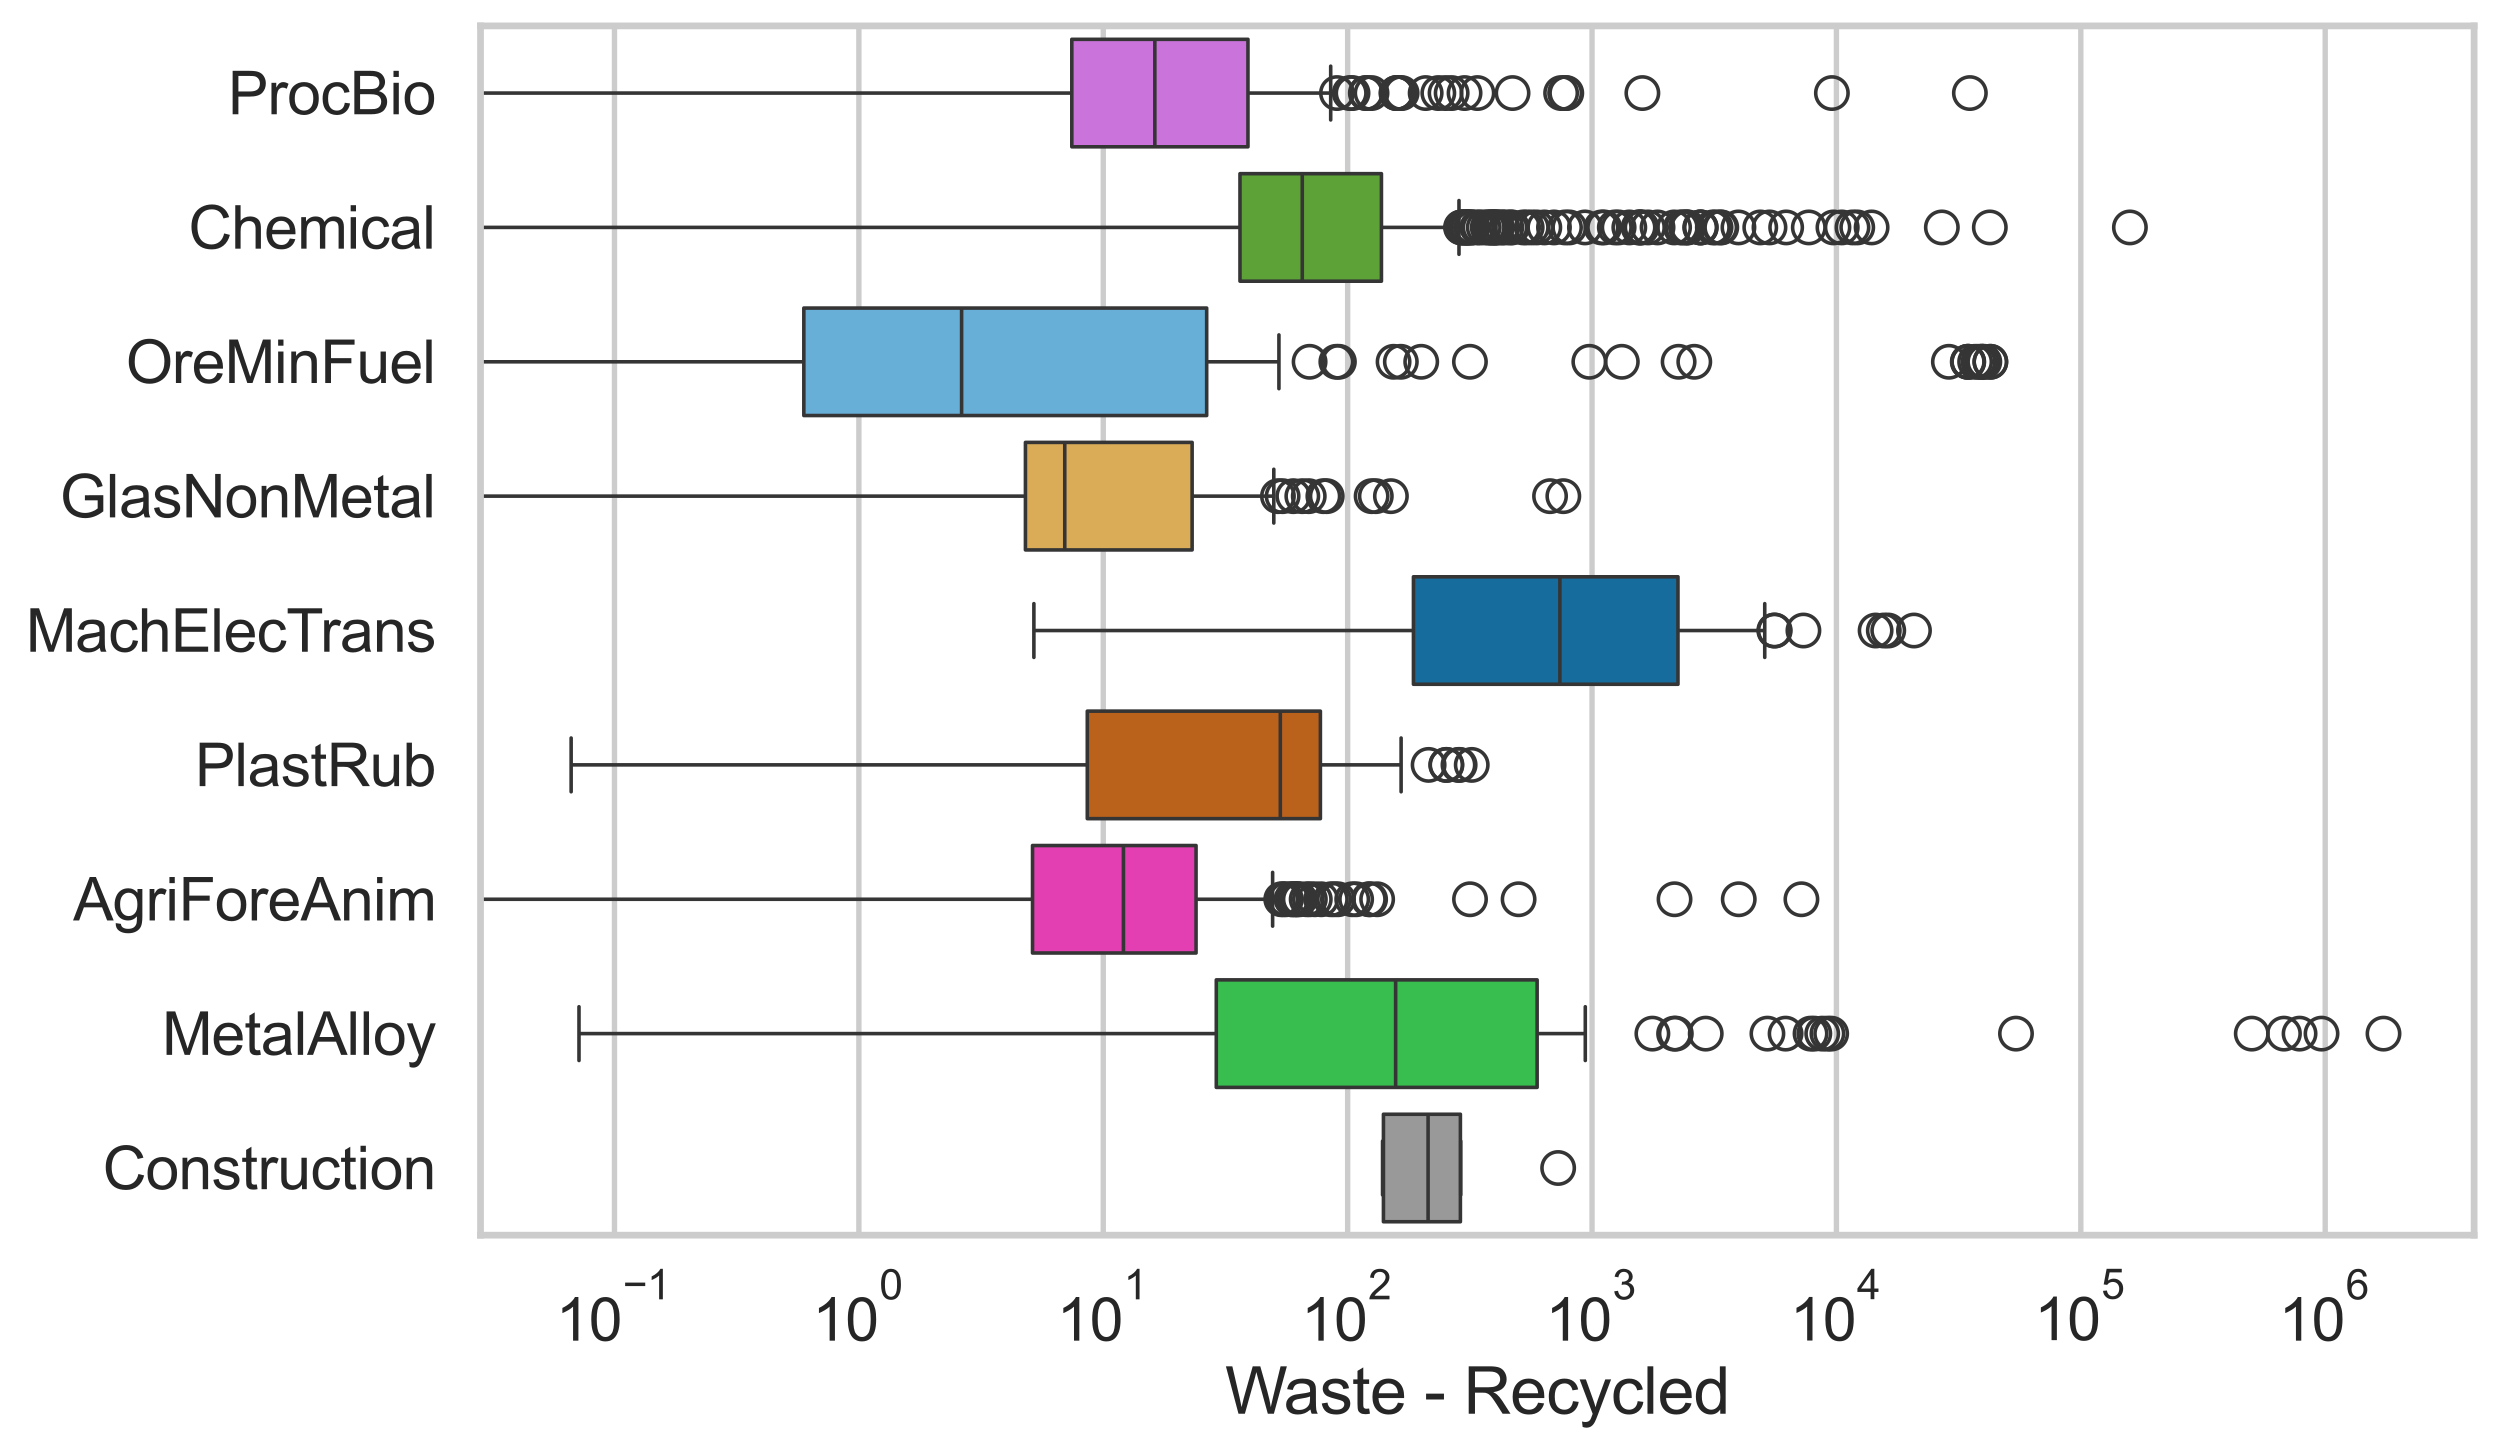 <?xml version="1.0" encoding="utf-8" standalone="no"?>
<!DOCTYPE svg PUBLIC "-//W3C//DTD SVG 1.1//EN"
  "http://www.w3.org/Graphics/SVG/1.1/DTD/svg11.dtd">
<svg xmlns:xlink="http://www.w3.org/1999/xlink" width="695.577pt" height="404.332pt" viewBox="0 0 695.577 404.332" xmlns="http://www.w3.org/2000/svg" version="1.1">
 <defs>
  <style type="text/css">*{stroke-linejoin: round; stroke-linecap: butt}</style>
 </defs>
 <g id="figure_1">
  <g id="patch_1">
   <path d="M 0 404.332 
L 695.577 404.332 
L 695.577 0 
L 0 0 
z
" style="fill: #ffffff"/>
  </g>
  <g id="axes_1">
   <g id="patch_2">
    <path d="M 133.697 343.665 
L 688.377 343.665 
L 688.377 7.2 
L 133.697 7.2 
z
" style="fill: #ffffff"/>
   </g>
   <g id="matplotlib.axis_1">
    <g id="xtick_1">
     <g id="line2d_1">
      <path d="M 170.969 343.665 
L 170.969 7.2 
" clip-path="url(#p9327c8ae31)" style="fill: none; stroke: #cccccc; stroke-width: 1.5; stroke-linecap: round"/>
     </g>
     <g id="text_1">
      <!-- $\mathdefault{10^{-1}}$ -->
      <g style="fill: #262626" transform="translate(154.634 373.18) scale(0.165 -0.165)">
       <defs>
        <path id="ArialMT-31" d="M 2384 0 
L 1822 0 
L 1822 3584 
Q 1619 3391 1289 3197 
Q 959 3003 697 2906 
L 697 3450 
Q 1169 3672 1522 3987 
Q 1875 4303 2022 4600 
L 2384 4600 
L 2384 0 
z
" transform="scale(0.016)"/>
        <path id="ArialMT-30" d="M 266 2259 
Q 266 3072 433 3567 
Q 600 4063 929 4331 
Q 1259 4600 1759 4600 
Q 2128 4600 2406 4451 
Q 2684 4303 2865 4023 
Q 3047 3744 3150 3342 
Q 3253 2941 3253 2259 
Q 3253 1453 3087 958 
Q 2922 463 2592 192 
Q 2263 -78 1759 -78 
Q 1097 -78 719 397 
Q 266 969 266 2259 
z
M 844 2259 
Q 844 1131 1108 757 
Q 1372 384 1759 384 
Q 2147 384 2411 759 
Q 2675 1134 2675 2259 
Q 2675 3391 2411 3762 
Q 2147 4134 1753 4134 
Q 1366 4134 1134 3806 
Q 844 3388 844 2259 
z
" transform="scale(0.016)"/>
        <path id="ArialMT-2212" d="M 3381 1997 
L 356 1997 
L 356 2522 
L 3381 2522 
L 3381 1997 
z
" transform="scale(0.016)"/>
       </defs>
       <use xlink:href="#ArialMT-31" transform="translate(0 0.994)"/>
       <use xlink:href="#ArialMT-30" transform="translate(55.615 0.994)"/>
       <use xlink:href="#ArialMT-2212" transform="translate(112.973 70.688) scale(0.7)"/>
       <use xlink:href="#ArialMT-31" transform="translate(153.852 70.688) scale(0.7)"/>
      </g>
     </g>
    </g>
    <g id="xtick_2">
     <g id="line2d_2">
      <path d="M 238.965 343.665 
L 238.965 7.2 
" clip-path="url(#p9327c8ae31)" style="fill: none; stroke: #cccccc; stroke-width: 1.5; stroke-linecap: round"/>
     </g>
     <g id="text_2">
      <!-- $\mathdefault{10^{0}}$ -->
      <g style="fill: #262626" transform="translate(226.013 373.18) scale(0.165 -0.165)">
       <use xlink:href="#ArialMT-31" transform="translate(0 0.994)"/>
       <use xlink:href="#ArialMT-30" transform="translate(55.615 0.994)"/>
       <use xlink:href="#ArialMT-30" transform="translate(112.973 70.688) scale(0.7)"/>
      </g>
     </g>
    </g>
    <g id="xtick_3">
     <g id="line2d_3">
      <path d="M 306.961 343.665 
L 306.961 7.2 
" clip-path="url(#p9327c8ae31)" style="fill: none; stroke: #cccccc; stroke-width: 1.5; stroke-linecap: round"/>
     </g>
     <g id="text_3">
      <!-- $\mathdefault{10^{1}}$ -->
      <g style="fill: #262626" transform="translate(294.009 373.18) scale(0.165 -0.165)">
       <use xlink:href="#ArialMT-31" transform="translate(0 0.994)"/>
       <use xlink:href="#ArialMT-30" transform="translate(55.615 0.994)"/>
       <use xlink:href="#ArialMT-31" transform="translate(112.973 70.688) scale(0.7)"/>
      </g>
     </g>
    </g>
    <g id="xtick_4">
     <g id="line2d_4">
      <path d="M 374.957 343.665 
L 374.957 7.2 
" clip-path="url(#p9327c8ae31)" style="fill: none; stroke: #cccccc; stroke-width: 1.5; stroke-linecap: round"/>
     </g>
     <g id="text_4">
      <!-- $\mathdefault{10^{2}}$ -->
      <g style="fill: #262626" transform="translate(362.005 373.18) scale(0.165 -0.165)">
       <defs>
        <path id="ArialMT-32" d="M 3222 541 
L 3222 0 
L 194 0 
Q 188 203 259 391 
Q 375 700 629 1000 
Q 884 1300 1366 1694 
Q 2113 2306 2375 2664 
Q 2638 3022 2638 3341 
Q 2638 3675 2398 3904 
Q 2159 4134 1775 4134 
Q 1369 4134 1125 3890 
Q 881 3647 878 3216 
L 300 3275 
Q 359 3922 746 4261 
Q 1134 4600 1788 4600 
Q 2447 4600 2831 4234 
Q 3216 3869 3216 3328 
Q 3216 3053 3103 2787 
Q 2991 2522 2730 2228 
Q 2469 1934 1863 1422 
Q 1356 997 1212 845 
Q 1069 694 975 541 
L 3222 541 
z
" transform="scale(0.016)"/>
       </defs>
       <use xlink:href="#ArialMT-31" transform="translate(0 0.994)"/>
       <use xlink:href="#ArialMT-30" transform="translate(55.615 0.994)"/>
       <use xlink:href="#ArialMT-32" transform="translate(112.973 70.688) scale(0.7)"/>
      </g>
     </g>
    </g>
    <g id="xtick_5">
     <g id="line2d_5">
      <path d="M 442.954 343.665 
L 442.954 7.2 
" clip-path="url(#p9327c8ae31)" style="fill: none; stroke: #cccccc; stroke-width: 1.5; stroke-linecap: round"/>
     </g>
     <g id="text_5">
      <!-- $\mathdefault{10^{3}}$ -->
      <g style="fill: #262626" transform="translate(430.001 373.18) scale(0.165 -0.165)">
       <defs>
        <path id="ArialMT-33" d="M 269 1209 
L 831 1284 
Q 928 806 1161 595 
Q 1394 384 1728 384 
Q 2125 384 2398 659 
Q 2672 934 2672 1341 
Q 2672 1728 2419 1979 
Q 2166 2231 1775 2231 
Q 1616 2231 1378 2169 
L 1441 2663 
Q 1497 2656 1531 2656 
Q 1891 2656 2178 2843 
Q 2466 3031 2466 3422 
Q 2466 3731 2256 3934 
Q 2047 4138 1716 4138 
Q 1388 4138 1169 3931 
Q 950 3725 888 3313 
L 325 3413 
Q 428 3978 793 4289 
Q 1159 4600 1703 4600 
Q 2078 4600 2393 4439 
Q 2709 4278 2876 4000 
Q 3044 3722 3044 3409 
Q 3044 3113 2884 2869 
Q 2725 2625 2413 2481 
Q 2819 2388 3044 2092 
Q 3269 1797 3269 1353 
Q 3269 753 2831 336 
Q 2394 -81 1725 -81 
Q 1122 -81 723 278 
Q 325 638 269 1209 
z
" transform="scale(0.016)"/>
       </defs>
       <use xlink:href="#ArialMT-31" transform="translate(0 0.994)"/>
       <use xlink:href="#ArialMT-30" transform="translate(55.615 0.994)"/>
       <use xlink:href="#ArialMT-33" transform="translate(112.973 70.688) scale(0.7)"/>
      </g>
     </g>
    </g>
    <g id="xtick_6">
     <g id="line2d_6">
      <path d="M 510.95 343.665 
L 510.95 7.2 
" clip-path="url(#p9327c8ae31)" style="fill: none; stroke: #cccccc; stroke-width: 1.5; stroke-linecap: round"/>
     </g>
     <g id="text_6">
      <!-- $\mathdefault{10^{4}}$ -->
      <g style="fill: #262626" transform="translate(497.997 373.015) scale(0.165 -0.165)">
       <defs>
        <path id="ArialMT-34" d="M 2069 0 
L 2069 1097 
L 81 1097 
L 81 1613 
L 2172 4581 
L 2631 4581 
L 2631 1613 
L 3250 1613 
L 3250 1097 
L 2631 1097 
L 2631 0 
L 2069 0 
z
M 2069 1613 
L 2069 3678 
L 634 1613 
L 2069 1613 
z
" transform="scale(0.016)"/>
       </defs>
       <use xlink:href="#ArialMT-31" transform="translate(0 0.202)"/>
       <use xlink:href="#ArialMT-30" transform="translate(55.615 0.202)"/>
       <use xlink:href="#ArialMT-34" transform="translate(112.973 69.895) scale(0.7)"/>
      </g>
     </g>
    </g>
    <g id="xtick_7">
     <g id="line2d_7">
      <path d="M 578.946 343.665 
L 578.946 7.2 
" clip-path="url(#p9327c8ae31)" style="fill: none; stroke: #cccccc; stroke-width: 1.5; stroke-linecap: round"/>
     </g>
     <g id="text_7">
      <!-- $\mathdefault{10^{5}}$ -->
      <g style="fill: #262626" transform="translate(565.993 373.015) scale(0.165 -0.165)">
       <defs>
        <path id="ArialMT-35" d="M 266 1200 
L 856 1250 
Q 922 819 1161 601 
Q 1400 384 1738 384 
Q 2144 384 2425 690 
Q 2706 997 2706 1503 
Q 2706 1984 2436 2262 
Q 2166 2541 1728 2541 
Q 1456 2541 1237 2417 
Q 1019 2294 894 2097 
L 366 2166 
L 809 4519 
L 3088 4519 
L 3088 3981 
L 1259 3981 
L 1013 2750 
Q 1425 3038 1878 3038 
Q 2478 3038 2890 2622 
Q 3303 2206 3303 1553 
Q 3303 931 2941 478 
Q 2500 -78 1738 -78 
Q 1113 -78 717 272 
Q 322 622 266 1200 
z
" transform="scale(0.016)"/>
       </defs>
       <use xlink:href="#ArialMT-31" transform="translate(0 0.88)"/>
       <use xlink:href="#ArialMT-30" transform="translate(55.615 0.88)"/>
       <use xlink:href="#ArialMT-35" transform="translate(112.973 70.573) scale(0.7)"/>
      </g>
     </g>
    </g>
    <g id="xtick_8">
     <g id="line2d_8">
      <path d="M 646.942 343.665 
L 646.942 7.2 
" clip-path="url(#p9327c8ae31)" style="fill: none; stroke: #cccccc; stroke-width: 1.5; stroke-linecap: round"/>
     </g>
     <g id="text_8">
      <!-- $\mathdefault{10^{6}}$ -->
      <g style="fill: #262626" transform="translate(633.99 373.18) scale(0.165 -0.165)">
       <defs>
        <path id="ArialMT-36" d="M 3184 3459 
L 2625 3416 
Q 2550 3747 2413 3897 
Q 2184 4138 1850 4138 
Q 1581 4138 1378 3988 
Q 1113 3794 959 3422 
Q 806 3050 800 2363 
Q 1003 2672 1297 2822 
Q 1591 2972 1913 2972 
Q 2475 2972 2870 2558 
Q 3266 2144 3266 1488 
Q 3266 1056 3080 686 
Q 2894 316 2569 119 
Q 2244 -78 1831 -78 
Q 1128 -78 684 439 
Q 241 956 241 2144 
Q 241 3472 731 4075 
Q 1159 4600 1884 4600 
Q 2425 4600 2770 4297 
Q 3116 3994 3184 3459 
z
M 888 1484 
Q 888 1194 1011 928 
Q 1134 663 1356 523 
Q 1578 384 1822 384 
Q 2178 384 2434 671 
Q 2691 959 2691 1453 
Q 2691 1928 2437 2201 
Q 2184 2475 1800 2475 
Q 1419 2475 1153 2201 
Q 888 1928 888 1484 
z
" transform="scale(0.016)"/>
       </defs>
       <use xlink:href="#ArialMT-31" transform="translate(0 0.994)"/>
       <use xlink:href="#ArialMT-30" transform="translate(55.615 0.994)"/>
       <use xlink:href="#ArialMT-36" transform="translate(112.973 70.688) scale(0.7)"/>
      </g>
     </g>
    </g>
    <g id="xtick_9"/>
    <g id="xtick_10"/>
    <g id="xtick_11"/>
    <g id="xtick_12"/>
    <g id="xtick_13"/>
    <g id="xtick_14"/>
    <g id="xtick_15"/>
    <g id="xtick_16"/>
    <g id="xtick_17"/>
    <g id="xtick_18"/>
    <g id="xtick_19"/>
    <g id="xtick_20"/>
    <g id="xtick_21"/>
    <g id="xtick_22"/>
    <g id="xtick_23"/>
    <g id="xtick_24"/>
    <g id="xtick_25"/>
    <g id="xtick_26"/>
    <g id="xtick_27"/>
    <g id="xtick_28"/>
    <g id="xtick_29"/>
    <g id="xtick_30"/>
    <g id="xtick_31"/>
    <g id="xtick_32"/>
    <g id="xtick_33"/>
    <g id="xtick_34"/>
    <g id="xtick_35"/>
    <g id="xtick_36"/>
    <g id="xtick_37"/>
    <g id="xtick_38"/>
    <g id="xtick_39"/>
    <g id="xtick_40"/>
    <g id="xtick_41"/>
    <g id="xtick_42"/>
    <g id="xtick_43"/>
    <g id="xtick_44"/>
    <g id="xtick_45"/>
    <g id="xtick_46"/>
    <g id="xtick_47"/>
    <g id="xtick_48"/>
    <g id="xtick_49"/>
    <g id="xtick_50"/>
    <g id="xtick_51"/>
    <g id="xtick_52"/>
    <g id="xtick_53"/>
    <g id="xtick_54"/>
    <g id="xtick_55"/>
    <g id="xtick_56"/>
    <g id="xtick_57"/>
    <g id="xtick_58"/>
    <g id="xtick_59"/>
    <g id="xtick_60"/>
    <g id="xtick_61"/>
    <g id="xtick_62"/>
    <g id="xtick_63"/>
    <g id="xtick_64"/>
    <g id="xtick_65"/>
    <g id="xtick_66"/>
    <g id="xtick_67"/>
    <g id="xtick_68"/>
    <g id="xtick_69"/>
    <g id="xtick_70"/>
    <g id="xtick_71"/>
    <g id="xtick_72"/>
    <g id="xtick_73"/>
    <g id="xtick_74"/>
    <g id="text_9">
     <!-- Waste - Recycled -->
     <g style="fill: #262626" transform="translate(340.858 393.344) scale(0.18 -0.18)">
      <defs>
       <path id="ArialMT-57" d="M 1294 0 
L 78 4581 
L 700 4581 
L 1397 1578 
Q 1509 1106 1591 641 
Q 1766 1375 1797 1488 
L 2669 4581 
L 3400 4581 
L 4056 2263 
Q 4303 1400 4413 641 
Q 4500 1075 4641 1638 
L 5359 4581 
L 5969 4581 
L 4713 0 
L 4128 0 
L 3163 3491 
Q 3041 3928 3019 4028 
Q 2947 3713 2884 3491 
L 1913 0 
L 1294 0 
z
" transform="scale(0.016)"/>
       <path id="ArialMT-61" d="M 2588 409 
Q 2275 144 1986 34 
Q 1697 -75 1366 -75 
Q 819 -75 525 192 
Q 231 459 231 875 
Q 231 1119 342 1320 
Q 453 1522 633 1644 
Q 813 1766 1038 1828 
Q 1203 1872 1538 1913 
Q 2219 1994 2541 2106 
Q 2544 2222 2544 2253 
Q 2544 2597 2384 2738 
Q 2169 2928 1744 2928 
Q 1347 2928 1158 2789 
Q 969 2650 878 2297 
L 328 2372 
Q 403 2725 575 2942 
Q 747 3159 1072 3276 
Q 1397 3394 1825 3394 
Q 2250 3394 2515 3294 
Q 2781 3194 2906 3042 
Q 3031 2891 3081 2659 
Q 3109 2516 3109 2141 
L 3109 1391 
Q 3109 606 3145 398 
Q 3181 191 3288 0 
L 2700 0 
Q 2613 175 2588 409 
z
M 2541 1666 
Q 2234 1541 1622 1453 
Q 1275 1403 1131 1340 
Q 988 1278 909 1158 
Q 831 1038 831 891 
Q 831 666 1001 516 
Q 1172 366 1500 366 
Q 1825 366 2078 508 
Q 2331 650 2450 897 
Q 2541 1088 2541 1459 
L 2541 1666 
z
" transform="scale(0.016)"/>
       <path id="ArialMT-73" d="M 197 991 
L 753 1078 
Q 800 744 1014 566 
Q 1228 388 1613 388 
Q 2000 388 2187 545 
Q 2375 703 2375 916 
Q 2375 1106 2209 1216 
Q 2094 1291 1634 1406 
Q 1016 1563 777 1677 
Q 538 1791 414 1992 
Q 291 2194 291 2438 
Q 291 2659 392 2848 
Q 494 3038 669 3163 
Q 800 3259 1026 3326 
Q 1253 3394 1513 3394 
Q 1903 3394 2198 3281 
Q 2494 3169 2634 2976 
Q 2775 2784 2828 2463 
L 2278 2388 
Q 2241 2644 2061 2787 
Q 1881 2931 1553 2931 
Q 1166 2931 1000 2803 
Q 834 2675 834 2503 
Q 834 2394 903 2306 
Q 972 2216 1119 2156 
Q 1203 2125 1616 2013 
Q 2213 1853 2448 1751 
Q 2684 1650 2818 1456 
Q 2953 1263 2953 975 
Q 2953 694 2789 445 
Q 2625 197 2315 61 
Q 2006 -75 1616 -75 
Q 969 -75 630 194 
Q 291 463 197 991 
z
" transform="scale(0.016)"/>
       <path id="ArialMT-74" d="M 1650 503 
L 1731 6 
Q 1494 -44 1306 -44 
Q 1000 -44 831 53 
Q 663 150 594 308 
Q 525 466 525 972 
L 525 2881 
L 113 2881 
L 113 3319 
L 525 3319 
L 525 4141 
L 1084 4478 
L 1084 3319 
L 1650 3319 
L 1650 2881 
L 1084 2881 
L 1084 941 
Q 1084 700 1114 631 
Q 1144 563 1211 522 
Q 1278 481 1403 481 
Q 1497 481 1650 503 
z
" transform="scale(0.016)"/>
       <path id="ArialMT-65" d="M 2694 1069 
L 3275 997 
Q 3138 488 2766 206 
Q 2394 -75 1816 -75 
Q 1088 -75 661 373 
Q 234 822 234 1631 
Q 234 2469 665 2931 
Q 1097 3394 1784 3394 
Q 2450 3394 2872 2941 
Q 3294 2488 3294 1666 
Q 3294 1616 3291 1516 
L 816 1516 
Q 847 969 1125 678 
Q 1403 388 1819 388 
Q 2128 388 2347 550 
Q 2566 713 2694 1069 
z
M 847 1978 
L 2700 1978 
Q 2663 2397 2488 2606 
Q 2219 2931 1791 2931 
Q 1403 2931 1139 2672 
Q 875 2413 847 1978 
z
" transform="scale(0.016)"/>
       <path id="ArialMT-20" transform="scale(0.016)"/>
       <path id="ArialMT-2d" d="M 203 1375 
L 203 1941 
L 1931 1941 
L 1931 1375 
L 203 1375 
z
" transform="scale(0.016)"/>
       <path id="ArialMT-52" d="M 503 0 
L 503 4581 
L 2534 4581 
Q 3147 4581 3465 4457 
Q 3784 4334 3975 4021 
Q 4166 3709 4166 3331 
Q 4166 2844 3850 2509 
Q 3534 2175 2875 2084 
Q 3116 1969 3241 1856 
Q 3506 1613 3744 1247 
L 4541 0 
L 3778 0 
L 3172 953 
Q 2906 1366 2734 1584 
Q 2563 1803 2427 1890 
Q 2291 1978 2150 2013 
Q 2047 2034 1813 2034 
L 1109 2034 
L 1109 0 
L 503 0 
z
M 1109 2559 
L 2413 2559 
Q 2828 2559 3062 2645 
Q 3297 2731 3419 2920 
Q 3541 3109 3541 3331 
Q 3541 3656 3305 3865 
Q 3069 4075 2559 4075 
L 1109 4075 
L 1109 2559 
z
" transform="scale(0.016)"/>
       <path id="ArialMT-63" d="M 2588 1216 
L 3141 1144 
Q 3050 572 2676 248 
Q 2303 -75 1759 -75 
Q 1078 -75 664 370 
Q 250 816 250 1647 
Q 250 2184 428 2587 
Q 606 2991 970 3192 
Q 1334 3394 1763 3394 
Q 2303 3394 2647 3120 
Q 2991 2847 3088 2344 
L 2541 2259 
Q 2463 2594 2264 2762 
Q 2066 2931 1784 2931 
Q 1359 2931 1093 2626 
Q 828 2322 828 1663 
Q 828 994 1084 691 
Q 1341 388 1753 388 
Q 2084 388 2306 591 
Q 2528 794 2588 1216 
z
" transform="scale(0.016)"/>
       <path id="ArialMT-79" d="M 397 -1278 
L 334 -750 
Q 519 -800 656 -800 
Q 844 -800 956 -737 
Q 1069 -675 1141 -563 
Q 1194 -478 1313 -144 
Q 1328 -97 1363 -6 
L 103 3319 
L 709 3319 
L 1400 1397 
Q 1534 1031 1641 628 
Q 1738 1016 1872 1384 
L 2581 3319 
L 3144 3319 
L 1881 -56 
Q 1678 -603 1566 -809 
Q 1416 -1088 1222 -1217 
Q 1028 -1347 759 -1347 
Q 597 -1347 397 -1278 
z
" transform="scale(0.016)"/>
       <path id="ArialMT-6c" d="M 409 0 
L 409 4581 
L 972 4581 
L 972 0 
L 409 0 
z
" transform="scale(0.016)"/>
       <path id="ArialMT-64" d="M 2575 0 
L 2575 419 
Q 2259 -75 1647 -75 
Q 1250 -75 917 144 
Q 584 363 401 755 
Q 219 1147 219 1656 
Q 219 2153 384 2558 
Q 550 2963 881 3178 
Q 1213 3394 1622 3394 
Q 1922 3394 2156 3267 
Q 2391 3141 2538 2938 
L 2538 4581 
L 3097 4581 
L 3097 0 
L 2575 0 
z
M 797 1656 
Q 797 1019 1065 703 
Q 1334 388 1700 388 
Q 2069 388 2326 689 
Q 2584 991 2584 1609 
Q 2584 2291 2321 2609 
Q 2059 2928 1675 2928 
Q 1300 2928 1048 2622 
Q 797 2316 797 1656 
z
" transform="scale(0.016)"/>
      </defs>
      <use xlink:href="#ArialMT-57"/>
      <use xlink:href="#ArialMT-61" transform="translate(90.635 0)"/>
      <use xlink:href="#ArialMT-73" transform="translate(146.25 0)"/>
      <use xlink:href="#ArialMT-74" transform="translate(196.25 0)"/>
      <use xlink:href="#ArialMT-65" transform="translate(224.033 0)"/>
      <use xlink:href="#ArialMT-20" transform="translate(279.648 0)"/>
      <use xlink:href="#ArialMT-2d" transform="translate(307.432 0)"/>
      <use xlink:href="#ArialMT-20" transform="translate(340.732 0)"/>
      <use xlink:href="#ArialMT-52" transform="translate(368.516 0)"/>
      <use xlink:href="#ArialMT-65" transform="translate(440.732 0)"/>
      <use xlink:href="#ArialMT-63" transform="translate(496.348 0)"/>
      <use xlink:href="#ArialMT-79" transform="translate(546.348 0)"/>
      <use xlink:href="#ArialMT-63" transform="translate(596.348 0)"/>
      <use xlink:href="#ArialMT-6c" transform="translate(646.348 0)"/>
      <use xlink:href="#ArialMT-65" transform="translate(668.564 0)"/>
      <use xlink:href="#ArialMT-64" transform="translate(724.18 0)"/>
     </g>
    </g>
   </g>
   <g id="matplotlib.axis_2">
    <g id="ytick_1">
     <g id="text_10">
      <!-- ProcBio -->
      <g style="fill: #262626" transform="translate(63.424 31.798) scale(0.165 -0.165)">
       <defs>
        <path id="ArialMT-50" d="M 494 0 
L 494 4581 
L 2222 4581 
Q 2678 4581 2919 4538 
Q 3256 4481 3484 4323 
Q 3713 4166 3852 3881 
Q 3991 3597 3991 3256 
Q 3991 2672 3619 2267 
Q 3247 1863 2275 1863 
L 1100 1863 
L 1100 0 
L 494 0 
z
M 1100 2403 
L 2284 2403 
Q 2872 2403 3119 2622 
Q 3366 2841 3366 3238 
Q 3366 3525 3220 3729 
Q 3075 3934 2838 4000 
Q 2684 4041 2272 4041 
L 1100 4041 
L 1100 2403 
z
" transform="scale(0.016)"/>
        <path id="ArialMT-72" d="M 416 0 
L 416 3319 
L 922 3319 
L 922 2816 
Q 1116 3169 1280 3281 
Q 1444 3394 1641 3394 
Q 1925 3394 2219 3213 
L 2025 2691 
Q 1819 2813 1613 2813 
Q 1428 2813 1281 2702 
Q 1134 2591 1072 2394 
Q 978 2094 978 1738 
L 978 0 
L 416 0 
z
" transform="scale(0.016)"/>
        <path id="ArialMT-6f" d="M 213 1659 
Q 213 2581 725 3025 
Q 1153 3394 1769 3394 
Q 2453 3394 2887 2945 
Q 3322 2497 3322 1706 
Q 3322 1066 3130 698 
Q 2938 331 2570 128 
Q 2203 -75 1769 -75 
Q 1072 -75 642 372 
Q 213 819 213 1659 
z
M 791 1659 
Q 791 1022 1069 705 
Q 1347 388 1769 388 
Q 2188 388 2466 706 
Q 2744 1025 2744 1678 
Q 2744 2294 2464 2611 
Q 2184 2928 1769 2928 
Q 1347 2928 1069 2612 
Q 791 2297 791 1659 
z
" transform="scale(0.016)"/>
        <path id="ArialMT-42" d="M 469 0 
L 469 4581 
L 2188 4581 
Q 2713 4581 3030 4442 
Q 3347 4303 3526 4014 
Q 3706 3725 3706 3409 
Q 3706 3116 3547 2856 
Q 3388 2597 3066 2438 
Q 3481 2316 3704 2022 
Q 3928 1728 3928 1328 
Q 3928 1006 3792 729 
Q 3656 453 3456 303 
Q 3256 153 2954 76 
Q 2653 0 2216 0 
L 469 0 
z
M 1075 2656 
L 2066 2656 
Q 2469 2656 2644 2709 
Q 2875 2778 2992 2937 
Q 3109 3097 3109 3338 
Q 3109 3566 3000 3739 
Q 2891 3913 2687 3977 
Q 2484 4041 1991 4041 
L 1075 4041 
L 1075 2656 
z
M 1075 541 
L 2216 541 
Q 2509 541 2628 563 
Q 2838 600 2978 687 
Q 3119 775 3209 942 
Q 3300 1109 3300 1328 
Q 3300 1584 3169 1773 
Q 3038 1963 2805 2039 
Q 2572 2116 2134 2116 
L 1075 2116 
L 1075 541 
z
" transform="scale(0.016)"/>
        <path id="ArialMT-69" d="M 425 3934 
L 425 4581 
L 988 4581 
L 988 3934 
L 425 3934 
z
M 425 0 
L 425 3319 
L 988 3319 
L 988 0 
L 425 0 
z
" transform="scale(0.016)"/>
       </defs>
       <use xlink:href="#ArialMT-50"/>
       <use xlink:href="#ArialMT-72" transform="translate(66.699 0)"/>
       <use xlink:href="#ArialMT-6f" transform="translate(100 0)"/>
       <use xlink:href="#ArialMT-63" transform="translate(155.615 0)"/>
       <use xlink:href="#ArialMT-42" transform="translate(205.615 0)"/>
       <use xlink:href="#ArialMT-69" transform="translate(272.314 0)"/>
       <use xlink:href="#ArialMT-6f" transform="translate(294.531 0)"/>
      </g>
     </g>
    </g>
    <g id="ytick_2">
     <g id="text_11">
      <!-- Chemical -->
      <g style="fill: #262626" transform="translate(52.428 69.183) scale(0.165 -0.165)">
       <defs>
        <path id="ArialMT-43" d="M 3763 1606 
L 4369 1453 
Q 4178 706 3683 314 
Q 3188 -78 2472 -78 
Q 1731 -78 1267 223 
Q 803 525 561 1097 
Q 319 1669 319 2325 
Q 319 3041 592 3573 
Q 866 4106 1370 4382 
Q 1875 4659 2481 4659 
Q 3169 4659 3637 4309 
Q 4106 3959 4291 3325 
L 3694 3184 
Q 3534 3684 3231 3912 
Q 2928 4141 2469 4141 
Q 1941 4141 1586 3887 
Q 1231 3634 1087 3207 
Q 944 2781 944 2328 
Q 944 1744 1114 1308 
Q 1284 872 1643 656 
Q 2003 441 2422 441 
Q 2931 441 3284 734 
Q 3638 1028 3763 1606 
z
" transform="scale(0.016)"/>
        <path id="ArialMT-68" d="M 422 0 
L 422 4581 
L 984 4581 
L 984 2938 
Q 1378 3394 1978 3394 
Q 2347 3394 2619 3248 
Q 2891 3103 3008 2847 
Q 3125 2591 3125 2103 
L 3125 0 
L 2563 0 
L 2563 2103 
Q 2563 2525 2380 2717 
Q 2197 2909 1863 2909 
Q 1613 2909 1392 2779 
Q 1172 2650 1078 2428 
Q 984 2206 984 1816 
L 984 0 
L 422 0 
z
" transform="scale(0.016)"/>
        <path id="ArialMT-6d" d="M 422 0 
L 422 3319 
L 925 3319 
L 925 2853 
Q 1081 3097 1340 3245 
Q 1600 3394 1931 3394 
Q 2300 3394 2536 3241 
Q 2772 3088 2869 2813 
Q 3263 3394 3894 3394 
Q 4388 3394 4653 3120 
Q 4919 2847 4919 2278 
L 4919 0 
L 4359 0 
L 4359 2091 
Q 4359 2428 4304 2576 
Q 4250 2725 4106 2815 
Q 3963 2906 3769 2906 
Q 3419 2906 3187 2673 
Q 2956 2441 2956 1928 
L 2956 0 
L 2394 0 
L 2394 2156 
Q 2394 2531 2256 2718 
Q 2119 2906 1806 2906 
Q 1569 2906 1367 2781 
Q 1166 2656 1075 2415 
Q 984 2175 984 1722 
L 984 0 
L 422 0 
z
" transform="scale(0.016)"/>
       </defs>
       <use xlink:href="#ArialMT-43"/>
       <use xlink:href="#ArialMT-68" transform="translate(72.217 0)"/>
       <use xlink:href="#ArialMT-65" transform="translate(127.832 0)"/>
       <use xlink:href="#ArialMT-6d" transform="translate(183.447 0)"/>
       <use xlink:href="#ArialMT-69" transform="translate(266.748 0)"/>
       <use xlink:href="#ArialMT-63" transform="translate(288.965 0)"/>
       <use xlink:href="#ArialMT-61" transform="translate(338.965 0)"/>
       <use xlink:href="#ArialMT-6c" transform="translate(394.58 0)"/>
      </g>
     </g>
    </g>
    <g id="ytick_3">
     <g id="text_12">
      <!-- OreMinFuel -->
      <g style="fill: #262626" transform="translate(35.013 106.568) scale(0.165 -0.165)">
       <defs>
        <path id="ArialMT-4f" d="M 309 2231 
Q 309 3372 921 4017 
Q 1534 4663 2503 4663 
Q 3138 4663 3647 4359 
Q 4156 4056 4423 3514 
Q 4691 2972 4691 2284 
Q 4691 1588 4409 1038 
Q 4128 488 3612 205 
Q 3097 -78 2500 -78 
Q 1853 -78 1343 234 
Q 834 547 571 1087 
Q 309 1628 309 2231 
z
M 934 2222 
Q 934 1394 1379 917 
Q 1825 441 2497 441 
Q 3181 441 3623 922 
Q 4066 1403 4066 2288 
Q 4066 2847 3877 3264 
Q 3688 3681 3323 3911 
Q 2959 4141 2506 4141 
Q 1863 4141 1398 3698 
Q 934 3256 934 2222 
z
" transform="scale(0.016)"/>
        <path id="ArialMT-4d" d="M 475 0 
L 475 4581 
L 1388 4581 
L 2472 1338 
Q 2622 884 2691 659 
Q 2769 909 2934 1394 
L 4031 4581 
L 4847 4581 
L 4847 0 
L 4263 0 
L 4263 3834 
L 2931 0 
L 2384 0 
L 1059 3900 
L 1059 0 
L 475 0 
z
" transform="scale(0.016)"/>
        <path id="ArialMT-6e" d="M 422 0 
L 422 3319 
L 928 3319 
L 928 2847 
Q 1294 3394 1984 3394 
Q 2284 3394 2536 3286 
Q 2788 3178 2913 3003 
Q 3038 2828 3088 2588 
Q 3119 2431 3119 2041 
L 3119 0 
L 2556 0 
L 2556 2019 
Q 2556 2363 2490 2533 
Q 2425 2703 2258 2804 
Q 2091 2906 1866 2906 
Q 1506 2906 1245 2678 
Q 984 2450 984 1813 
L 984 0 
L 422 0 
z
" transform="scale(0.016)"/>
        <path id="ArialMT-46" d="M 525 0 
L 525 4581 
L 3616 4581 
L 3616 4041 
L 1131 4041 
L 1131 2622 
L 3281 2622 
L 3281 2081 
L 1131 2081 
L 1131 0 
L 525 0 
z
" transform="scale(0.016)"/>
        <path id="ArialMT-75" d="M 2597 0 
L 2597 488 
Q 2209 -75 1544 -75 
Q 1250 -75 995 37 
Q 741 150 617 320 
Q 494 491 444 738 
Q 409 903 409 1263 
L 409 3319 
L 972 3319 
L 972 1478 
Q 972 1038 1006 884 
Q 1059 663 1231 536 
Q 1403 409 1656 409 
Q 1909 409 2131 539 
Q 2353 669 2445 892 
Q 2538 1116 2538 1541 
L 2538 3319 
L 3100 3319 
L 3100 0 
L 2597 0 
z
" transform="scale(0.016)"/>
       </defs>
       <use xlink:href="#ArialMT-4f"/>
       <use xlink:href="#ArialMT-72" transform="translate(77.783 0)"/>
       <use xlink:href="#ArialMT-65" transform="translate(111.084 0)"/>
       <use xlink:href="#ArialMT-4d" transform="translate(166.699 0)"/>
       <use xlink:href="#ArialMT-69" transform="translate(250 0)"/>
       <use xlink:href="#ArialMT-6e" transform="translate(272.217 0)"/>
       <use xlink:href="#ArialMT-46" transform="translate(327.832 0)"/>
       <use xlink:href="#ArialMT-75" transform="translate(388.916 0)"/>
       <use xlink:href="#ArialMT-65" transform="translate(444.531 0)"/>
       <use xlink:href="#ArialMT-6c" transform="translate(500.146 0)"/>
      </g>
     </g>
    </g>
    <g id="ytick_4">
     <g id="text_13">
      <!-- GlasNonMetal -->
      <g style="fill: #262626" transform="translate(16.659 143.953) scale(0.165 -0.165)">
       <defs>
        <path id="ArialMT-47" d="M 2638 1797 
L 2638 2334 
L 4578 2338 
L 4578 638 
Q 4131 281 3656 101 
Q 3181 -78 2681 -78 
Q 2006 -78 1454 211 
Q 903 500 622 1047 
Q 341 1594 341 2269 
Q 341 2938 620 3517 
Q 900 4097 1425 4378 
Q 1950 4659 2634 4659 
Q 3131 4659 3532 4498 
Q 3934 4338 4162 4050 
Q 4391 3763 4509 3300 
L 3963 3150 
Q 3859 3500 3706 3700 
Q 3553 3900 3268 4020 
Q 2984 4141 2638 4141 
Q 2222 4141 1919 4014 
Q 1616 3888 1430 3681 
Q 1244 3475 1141 3228 
Q 966 2803 966 2306 
Q 966 1694 1177 1281 
Q 1388 869 1791 669 
Q 2194 469 2647 469 
Q 3041 469 3416 620 
Q 3791 772 3984 944 
L 3984 1797 
L 2638 1797 
z
" transform="scale(0.016)"/>
        <path id="ArialMT-4e" d="M 488 0 
L 488 4581 
L 1109 4581 
L 3516 984 
L 3516 4581 
L 4097 4581 
L 4097 0 
L 3475 0 
L 1069 3600 
L 1069 0 
L 488 0 
z
" transform="scale(0.016)"/>
       </defs>
       <use xlink:href="#ArialMT-47"/>
       <use xlink:href="#ArialMT-6c" transform="translate(77.783 0)"/>
       <use xlink:href="#ArialMT-61" transform="translate(100 0)"/>
       <use xlink:href="#ArialMT-73" transform="translate(155.615 0)"/>
       <use xlink:href="#ArialMT-4e" transform="translate(205.615 0)"/>
       <use xlink:href="#ArialMT-6f" transform="translate(277.832 0)"/>
       <use xlink:href="#ArialMT-6e" transform="translate(333.447 0)"/>
       <use xlink:href="#ArialMT-4d" transform="translate(389.062 0)"/>
       <use xlink:href="#ArialMT-65" transform="translate(472.363 0)"/>
       <use xlink:href="#ArialMT-74" transform="translate(527.979 0)"/>
       <use xlink:href="#ArialMT-61" transform="translate(555.762 0)"/>
       <use xlink:href="#ArialMT-6c" transform="translate(611.377 0)"/>
      </g>
     </g>
    </g>
    <g id="ytick_5">
     <g id="text_14">
      <!-- MachElecTrans -->
      <g style="fill: #262626" transform="translate(7.2 181.337) scale(0.165 -0.165)">
       <defs>
        <path id="ArialMT-45" d="M 506 0 
L 506 4581 
L 3819 4581 
L 3819 4041 
L 1113 4041 
L 1113 2638 
L 3647 2638 
L 3647 2100 
L 1113 2100 
L 1113 541 
L 3925 541 
L 3925 0 
L 506 0 
z
" transform="scale(0.016)"/>
        <path id="ArialMT-54" d="M 1659 0 
L 1659 4041 
L 150 4041 
L 150 4581 
L 3781 4581 
L 3781 4041 
L 2266 4041 
L 2266 0 
L 1659 0 
z
" transform="scale(0.016)"/>
       </defs>
       <use xlink:href="#ArialMT-4d"/>
       <use xlink:href="#ArialMT-61" transform="translate(83.301 0)"/>
       <use xlink:href="#ArialMT-63" transform="translate(138.916 0)"/>
       <use xlink:href="#ArialMT-68" transform="translate(188.916 0)"/>
       <use xlink:href="#ArialMT-45" transform="translate(244.531 0)"/>
       <use xlink:href="#ArialMT-6c" transform="translate(311.23 0)"/>
       <use xlink:href="#ArialMT-65" transform="translate(333.447 0)"/>
       <use xlink:href="#ArialMT-63" transform="translate(389.062 0)"/>
       <use xlink:href="#ArialMT-54" transform="translate(439.062 0)"/>
       <use xlink:href="#ArialMT-72" transform="translate(496.396 0)"/>
       <use xlink:href="#ArialMT-61" transform="translate(529.697 0)"/>
       <use xlink:href="#ArialMT-6e" transform="translate(585.312 0)"/>
       <use xlink:href="#ArialMT-73" transform="translate(640.928 0)"/>
      </g>
     </g>
    </g>
    <g id="ytick_6">
     <g id="text_15">
      <!-- PlastRub -->
      <g style="fill: #262626" transform="translate(54.248 218.722) scale(0.165 -0.165)">
       <defs>
        <path id="ArialMT-62" d="M 941 0 
L 419 0 
L 419 4581 
L 981 4581 
L 981 2947 
Q 1338 3394 1891 3394 
Q 2197 3394 2470 3270 
Q 2744 3147 2920 2923 
Q 3097 2700 3197 2384 
Q 3297 2069 3297 1709 
Q 3297 856 2875 390 
Q 2453 -75 1863 -75 
Q 1275 -75 941 416 
L 941 0 
z
M 934 1684 
Q 934 1088 1097 822 
Q 1363 388 1816 388 
Q 2184 388 2453 708 
Q 2722 1028 2722 1663 
Q 2722 2313 2464 2622 
Q 2206 2931 1841 2931 
Q 1472 2931 1203 2611 
Q 934 2291 934 1684 
z
" transform="scale(0.016)"/>
       </defs>
       <use xlink:href="#ArialMT-50"/>
       <use xlink:href="#ArialMT-6c" transform="translate(66.699 0)"/>
       <use xlink:href="#ArialMT-61" transform="translate(88.916 0)"/>
       <use xlink:href="#ArialMT-73" transform="translate(144.531 0)"/>
       <use xlink:href="#ArialMT-74" transform="translate(194.531 0)"/>
       <use xlink:href="#ArialMT-52" transform="translate(222.314 0)"/>
       <use xlink:href="#ArialMT-75" transform="translate(294.531 0)"/>
       <use xlink:href="#ArialMT-62" transform="translate(350.146 0)"/>
      </g>
     </g>
    </g>
    <g id="ytick_7">
     <g id="text_16">
      <!-- AgriForeAnim -->
      <g style="fill: #262626" transform="translate(20.341 256.107) scale(0.165 -0.165)">
       <defs>
        <path id="ArialMT-41" d="M -9 0 
L 1750 4581 
L 2403 4581 
L 4278 0 
L 3588 0 
L 3053 1388 
L 1138 1388 
L 634 0 
L -9 0 
z
M 1313 1881 
L 2866 1881 
L 2388 3150 
Q 2169 3728 2063 4100 
Q 1975 3659 1816 3225 
L 1313 1881 
z
" transform="scale(0.016)"/>
        <path id="ArialMT-67" d="M 319 -275 
L 866 -356 
Q 900 -609 1056 -725 
Q 1266 -881 1628 -881 
Q 2019 -881 2231 -725 
Q 2444 -569 2519 -288 
Q 2563 -116 2559 434 
Q 2191 0 1641 0 
Q 956 0 581 494 
Q 206 988 206 1678 
Q 206 2153 378 2554 
Q 550 2956 876 3175 
Q 1203 3394 1644 3394 
Q 2231 3394 2613 2919 
L 2613 3319 
L 3131 3319 
L 3131 450 
Q 3131 -325 2973 -648 
Q 2816 -972 2473 -1159 
Q 2131 -1347 1631 -1347 
Q 1038 -1347 672 -1080 
Q 306 -813 319 -275 
z
M 784 1719 
Q 784 1066 1043 766 
Q 1303 466 1694 466 
Q 2081 466 2343 764 
Q 2606 1063 2606 1700 
Q 2606 2309 2336 2618 
Q 2066 2928 1684 2928 
Q 1309 2928 1046 2623 
Q 784 2319 784 1719 
z
" transform="scale(0.016)"/>
       </defs>
       <use xlink:href="#ArialMT-41"/>
       <use xlink:href="#ArialMT-67" transform="translate(66.699 0)"/>
       <use xlink:href="#ArialMT-72" transform="translate(122.314 0)"/>
       <use xlink:href="#ArialMT-69" transform="translate(155.615 0)"/>
       <use xlink:href="#ArialMT-46" transform="translate(177.832 0)"/>
       <use xlink:href="#ArialMT-6f" transform="translate(238.916 0)"/>
       <use xlink:href="#ArialMT-72" transform="translate(294.531 0)"/>
       <use xlink:href="#ArialMT-65" transform="translate(327.832 0)"/>
       <use xlink:href="#ArialMT-41" transform="translate(383.447 0)"/>
       <use xlink:href="#ArialMT-6e" transform="translate(450.146 0)"/>
       <use xlink:href="#ArialMT-69" transform="translate(505.762 0)"/>
       <use xlink:href="#ArialMT-6d" transform="translate(527.979 0)"/>
      </g>
     </g>
    </g>
    <g id="ytick_8">
     <g id="text_17">
      <!-- MetalAlloy -->
      <g style="fill: #262626" transform="translate(45.088 293.492) scale(0.165 -0.165)">
       <use xlink:href="#ArialMT-4d"/>
       <use xlink:href="#ArialMT-65" transform="translate(83.301 0)"/>
       <use xlink:href="#ArialMT-74" transform="translate(138.916 0)"/>
       <use xlink:href="#ArialMT-61" transform="translate(166.699 0)"/>
       <use xlink:href="#ArialMT-6c" transform="translate(222.314 0)"/>
       <use xlink:href="#ArialMT-41" transform="translate(244.531 0)"/>
       <use xlink:href="#ArialMT-6c" transform="translate(311.23 0)"/>
       <use xlink:href="#ArialMT-6c" transform="translate(333.447 0)"/>
       <use xlink:href="#ArialMT-6f" transform="translate(355.664 0)"/>
       <use xlink:href="#ArialMT-79" transform="translate(411.279 0)"/>
      </g>
     </g>
    </g>
    <g id="ytick_9">
     <g id="text_18">
      <!-- Construction -->
      <g style="fill: #262626" transform="translate(28.575 330.877) scale(0.165 -0.165)">
       <use xlink:href="#ArialMT-43"/>
       <use xlink:href="#ArialMT-6f" transform="translate(72.217 0)"/>
       <use xlink:href="#ArialMT-6e" transform="translate(127.832 0)"/>
       <use xlink:href="#ArialMT-73" transform="translate(183.447 0)"/>
       <use xlink:href="#ArialMT-74" transform="translate(233.447 0)"/>
       <use xlink:href="#ArialMT-72" transform="translate(261.23 0)"/>
       <use xlink:href="#ArialMT-75" transform="translate(294.531 0)"/>
       <use xlink:href="#ArialMT-63" transform="translate(350.146 0)"/>
       <use xlink:href="#ArialMT-74" transform="translate(400.146 0)"/>
       <use xlink:href="#ArialMT-69" transform="translate(427.93 0)"/>
       <use xlink:href="#ArialMT-6f" transform="translate(450.146 0)"/>
       <use xlink:href="#ArialMT-6e" transform="translate(505.762 0)"/>
      </g>
     </g>
    </g>
   </g>
   <g id="patch_3">
    <path d="M 298.21 10.938 
L 298.21 40.846 
L 347.22 40.846 
L 347.22 10.938 
L 298.21 10.938 
z
" clip-path="url(#p9327c8ae31)" style="fill: #ca74db; stroke: #353535; stroke-linejoin: miter"/>
   </g>
   <g id="line2d_9">
    <path d="M 298.21 25.892 
L -1 25.892 
" clip-path="url(#p9327c8ae31)" style="fill: none; stroke: #353535"/>
   </g>
   <g id="line2d_10">
    <path d="M 347.22 25.892 
L 370.24 25.892 
" clip-path="url(#p9327c8ae31)" style="fill: none; stroke: #353535"/>
   </g>
   <g id="line2d_11">
    <path clip-path="url(#p9327c8ae31)" style="fill: none; stroke: #353535; stroke-linecap: round"/>
   </g>
   <g id="line2d_12">
    <path d="M 370.24 18.415 
L 370.24 33.369 
" clip-path="url(#p9327c8ae31)" style="fill: none; stroke: #353535; stroke-linecap: round"/>
   </g>
   <g id="line2d_13">
    <defs>
     <path id="m9bf639653f" d="M 0 4.5 
C 1.193 4.5 2.338 4.026 3.182 3.182 
C 4.026 2.338 4.5 1.193 4.5 0 
C 4.5 -1.193 4.026 -2.338 3.182 -3.182 
C 2.338 -4.026 1.193 -4.5 0 -4.5 
C -1.193 -4.5 -2.338 -4.026 -3.182 -3.182 
C -4.026 -2.338 -4.5 -1.193 -4.5 0 
C -4.5 1.193 -4.026 2.338 -3.182 3.182 
C -2.338 4.026 -1.193 4.5 0 4.5 
z
" style="stroke: #353535"/>
    </defs>
    <g clip-path="url(#p9327c8ae31)">
     <use xlink:href="#m9bf639653f" x="509.687" y="25.892" style="fill-opacity: 0; stroke: #353535"/>
     <use xlink:href="#m9bf639653f" x="388.647" y="25.892" style="fill-opacity: 0; stroke: #353535"/>
     <use xlink:href="#m9bf639653f" x="376.311" y="25.892" style="fill-opacity: 0; stroke: #353535"/>
     <use xlink:href="#m9bf639653f" x="380.018" y="25.892" style="fill-opacity: 0; stroke: #353535"/>
     <use xlink:href="#m9bf639653f" x="435.467" y="25.892" style="fill-opacity: 0; stroke: #353535"/>
     <use xlink:href="#m9bf639653f" x="548.078" y="25.892" style="fill-opacity: 0; stroke: #353535"/>
     <use xlink:href="#m9bf639653f" x="380.212" y="25.892" style="fill-opacity: 0; stroke: #353535"/>
     <use xlink:href="#m9bf639653f" x="434.353" y="25.892" style="fill-opacity: 0; stroke: #353535"/>
     <use xlink:href="#m9bf639653f" x="389.41" y="25.892" style="fill-opacity: 0; stroke: #353535"/>
     <use xlink:href="#m9bf639653f" x="411.067" y="25.892" style="fill-opacity: 0; stroke: #353535"/>
     <use xlink:href="#m9bf639653f" x="388.526" y="25.892" style="fill-opacity: 0; stroke: #353535"/>
     <use xlink:href="#m9bf639653f" x="400.187" y="25.892" style="fill-opacity: 0; stroke: #353535"/>
     <use xlink:href="#m9bf639653f" x="456.961" y="25.892" style="fill-opacity: 0; stroke: #353535"/>
     <use xlink:href="#m9bf639653f" x="388.741" y="25.892" style="fill-opacity: 0; stroke: #353535"/>
     <use xlink:href="#m9bf639653f" x="381.603" y="25.892" style="fill-opacity: 0; stroke: #353535"/>
     <use xlink:href="#m9bf639653f" x="403.89" y="25.892" style="fill-opacity: 0; stroke: #353535"/>
     <use xlink:href="#m9bf639653f" x="402.194" y="25.892" style="fill-opacity: 0; stroke: #353535"/>
     <use xlink:href="#m9bf639653f" x="389.975" y="25.892" style="fill-opacity: 0; stroke: #353535"/>
     <use xlink:href="#m9bf639653f" x="420.834" y="25.892" style="fill-opacity: 0; stroke: #353535"/>
     <use xlink:href="#m9bf639653f" x="396.662" y="25.892" style="fill-opacity: 0; stroke: #353535"/>
     <use xlink:href="#m9bf639653f" x="371.98" y="25.892" style="fill-opacity: 0; stroke: #353535"/>
     <use xlink:href="#m9bf639653f" x="375.535" y="25.892" style="fill-opacity: 0; stroke: #353535"/>
     <use xlink:href="#m9bf639653f" x="407.484" y="25.892" style="fill-opacity: 0; stroke: #353535"/>
     <use xlink:href="#m9bf639653f" x="435.788" y="25.892" style="fill-opacity: 0; stroke: #353535"/>
    </g>
   </g>
   <g id="patch_4">
    <path d="M 345.001 48.323 
L 345.001 78.231 
L 384.357 78.231 
L 384.357 48.323 
L 345.001 48.323 
z
" clip-path="url(#p9327c8ae31)" style="fill: #5ca236; stroke: #353535; stroke-linejoin: miter"/>
   </g>
   <g id="line2d_14">
    <path d="M 345.001 63.277 
L -1 63.277 
" clip-path="url(#p9327c8ae31)" style="fill: none; stroke: #353535"/>
   </g>
   <g id="line2d_15">
    <path d="M 384.357 63.277 
L 405.934 63.277 
" clip-path="url(#p9327c8ae31)" style="fill: none; stroke: #353535"/>
   </g>
   <g id="line2d_16">
    <path clip-path="url(#p9327c8ae31)" style="fill: none; stroke: #353535; stroke-linecap: round"/>
   </g>
   <g id="line2d_17">
    <path d="M 405.934 55.8 
L 405.934 70.754 
" clip-path="url(#p9327c8ae31)" style="fill: none; stroke: #353535; stroke-linecap: round"/>
   </g>
   <g id="line2d_18">
    <g clip-path="url(#p9327c8ae31)">
     <use xlink:href="#m9bf639653f" x="432.362" y="63.277" style="fill-opacity: 0; stroke: #353535"/>
     <use xlink:href="#m9bf639653f" x="424.77" y="63.277" style="fill-opacity: 0; stroke: #353535"/>
     <use xlink:href="#m9bf639653f" x="469.081" y="63.277" style="fill-opacity: 0; stroke: #353535"/>
     <use xlink:href="#m9bf639653f" x="420.684" y="63.277" style="fill-opacity: 0; stroke: #353535"/>
     <use xlink:href="#m9bf639653f" x="416.322" y="63.277" style="fill-opacity: 0; stroke: #353535"/>
     <use xlink:href="#m9bf639653f" x="411.668" y="63.277" style="fill-opacity: 0; stroke: #353535"/>
     <use xlink:href="#m9bf639653f" x="467.641" y="63.277" style="fill-opacity: 0; stroke: #353535"/>
     <use xlink:href="#m9bf639653f" x="592.603" y="63.277" style="fill-opacity: 0; stroke: #353535"/>
     <use xlink:href="#m9bf639653f" x="426.171" y="63.277" style="fill-opacity: 0; stroke: #353535"/>
     <use xlink:href="#m9bf639653f" x="469.282" y="63.277" style="fill-opacity: 0; stroke: #353535"/>
     <use xlink:href="#m9bf639653f" x="407.583" y="63.277" style="fill-opacity: 0; stroke: #353535"/>
     <use xlink:href="#m9bf639653f" x="478.916" y="63.277" style="fill-opacity: 0; stroke: #353535"/>
     <use xlink:href="#m9bf639653f" x="456.115" y="63.277" style="fill-opacity: 0; stroke: #353535"/>
     <use xlink:href="#m9bf639653f" x="419.104" y="63.277" style="fill-opacity: 0; stroke: #353535"/>
     <use xlink:href="#m9bf639653f" x="540.279" y="63.277" style="fill-opacity: 0; stroke: #353535"/>
     <use xlink:href="#m9bf639653f" x="477.332" y="63.277" style="fill-opacity: 0; stroke: #353535"/>
     <use xlink:href="#m9bf639653f" x="415.307" y="63.277" style="fill-opacity: 0; stroke: #353535"/>
     <use xlink:href="#m9bf639653f" x="455.896" y="63.277" style="fill-opacity: 0; stroke: #353535"/>
     <use xlink:href="#m9bf639653f" x="416.416" y="63.277" style="fill-opacity: 0; stroke: #353535"/>
     <use xlink:href="#m9bf639653f" x="414.92" y="63.277" style="fill-opacity: 0; stroke: #353535"/>
     <use xlink:href="#m9bf639653f" x="468.078" y="63.277" style="fill-opacity: 0; stroke: #353535"/>
     <use xlink:href="#m9bf639653f" x="469.644" y="63.277" style="fill-opacity: 0; stroke: #353535"/>
     <use xlink:href="#m9bf639653f" x="408.024" y="63.277" style="fill-opacity: 0; stroke: #353535"/>
     <use xlink:href="#m9bf639653f" x="473.162" y="63.277" style="fill-opacity: 0; stroke: #353535"/>
     <use xlink:href="#m9bf639653f" x="503.262" y="63.277" style="fill-opacity: 0; stroke: #353535"/>
     <use xlink:href="#m9bf639653f" x="492.328" y="63.277" style="fill-opacity: 0; stroke: #353535"/>
     <use xlink:href="#m9bf639653f" x="406.654" y="63.277" style="fill-opacity: 0; stroke: #353535"/>
     <use xlink:href="#m9bf639653f" x="408.433" y="63.277" style="fill-opacity: 0; stroke: #353535"/>
     <use xlink:href="#m9bf639653f" x="473.207" y="63.277" style="fill-opacity: 0; stroke: #353535"/>
     <use xlink:href="#m9bf639653f" x="458.533" y="63.277" style="fill-opacity: 0; stroke: #353535"/>
     <use xlink:href="#m9bf639653f" x="483.688" y="63.277" style="fill-opacity: 0; stroke: #353535"/>
     <use xlink:href="#m9bf639653f" x="456.737" y="63.277" style="fill-opacity: 0; stroke: #353535"/>
     <use xlink:href="#m9bf639653f" x="449.293" y="63.277" style="fill-opacity: 0; stroke: #353535"/>
     <use xlink:href="#m9bf639653f" x="407.085" y="63.277" style="fill-opacity: 0; stroke: #353535"/>
     <use xlink:href="#m9bf639653f" x="478.602" y="63.277" style="fill-opacity: 0; stroke: #353535"/>
     <use xlink:href="#m9bf639653f" x="427.573" y="63.277" style="fill-opacity: 0; stroke: #353535"/>
     <use xlink:href="#m9bf639653f" x="489.759" y="63.277" style="fill-opacity: 0; stroke: #353535"/>
     <use xlink:href="#m9bf639653f" x="409.52" y="63.277" style="fill-opacity: 0; stroke: #353535"/>
     <use xlink:href="#m9bf639653f" x="417.849" y="63.277" style="fill-opacity: 0; stroke: #353535"/>
     <use xlink:href="#m9bf639653f" x="415.522" y="63.277" style="fill-opacity: 0; stroke: #353535"/>
     <use xlink:href="#m9bf639653f" x="409.428" y="63.277" style="fill-opacity: 0; stroke: #353535"/>
     <use xlink:href="#m9bf639653f" x="406.872" y="63.277" style="fill-opacity: 0; stroke: #353535"/>
     <use xlink:href="#m9bf639653f" x="408.331" y="63.277" style="fill-opacity: 0; stroke: #353535"/>
     <use xlink:href="#m9bf639653f" x="515.42" y="63.277" style="fill-opacity: 0; stroke: #353535"/>
     <use xlink:href="#m9bf639653f" x="446.334" y="63.277" style="fill-opacity: 0; stroke: #353535"/>
     <use xlink:href="#m9bf639653f" x="510.119" y="63.277" style="fill-opacity: 0; stroke: #353535"/>
     <use xlink:href="#m9bf639653f" x="407.815" y="63.277" style="fill-opacity: 0; stroke: #353535"/>
     <use xlink:href="#m9bf639653f" x="416.377" y="63.277" style="fill-opacity: 0; stroke: #353535"/>
     <use xlink:href="#m9bf639653f" x="476.559" y="63.277" style="fill-opacity: 0; stroke: #353535"/>
     <use xlink:href="#m9bf639653f" x="420.221" y="63.277" style="fill-opacity: 0; stroke: #353535"/>
     <use xlink:href="#m9bf639653f" x="450.35" y="63.277" style="fill-opacity: 0; stroke: #353535"/>
     <use xlink:href="#m9bf639653f" x="435.433" y="63.277" style="fill-opacity: 0; stroke: #353535"/>
     <use xlink:href="#m9bf639653f" x="412.819" y="63.277" style="fill-opacity: 0; stroke: #353535"/>
     <use xlink:href="#m9bf639653f" x="408.116" y="63.277" style="fill-opacity: 0; stroke: #353535"/>
     <use xlink:href="#m9bf639653f" x="516.745" y="63.277" style="fill-opacity: 0; stroke: #353535"/>
     <use xlink:href="#m9bf639653f" x="440.976" y="63.277" style="fill-opacity: 0; stroke: #353535"/>
     <use xlink:href="#m9bf639653f" x="414.148" y="63.277" style="fill-opacity: 0; stroke: #353535"/>
     <use xlink:href="#m9bf639653f" x="436.627" y="63.277" style="fill-opacity: 0; stroke: #353535"/>
     <use xlink:href="#m9bf639653f" x="408.37" y="63.277" style="fill-opacity: 0; stroke: #353535"/>
     <use xlink:href="#m9bf639653f" x="465.784" y="63.277" style="fill-opacity: 0; stroke: #353535"/>
     <use xlink:href="#m9bf639653f" x="417.945" y="63.277" style="fill-opacity: 0; stroke: #353535"/>
     <use xlink:href="#m9bf639653f" x="409.466" y="63.277" style="fill-opacity: 0; stroke: #353535"/>
     <use xlink:href="#m9bf639653f" x="411.034" y="63.277" style="fill-opacity: 0; stroke: #353535"/>
     <use xlink:href="#m9bf639653f" x="414.822" y="63.277" style="fill-opacity: 0; stroke: #353535"/>
     <use xlink:href="#m9bf639653f" x="553.628" y="63.277" style="fill-opacity: 0; stroke: #353535"/>
     <use xlink:href="#m9bf639653f" x="512.432" y="63.277" style="fill-opacity: 0; stroke: #353535"/>
     <use xlink:href="#m9bf639653f" x="429.679" y="63.277" style="fill-opacity: 0; stroke: #353535"/>
     <use xlink:href="#m9bf639653f" x="423.786" y="63.277" style="fill-opacity: 0; stroke: #353535"/>
     <use xlink:href="#m9bf639653f" x="473.051" y="63.277" style="fill-opacity: 0; stroke: #353535"/>
     <use xlink:href="#m9bf639653f" x="445.561" y="63.277" style="fill-opacity: 0; stroke: #353535"/>
     <use xlink:href="#m9bf639653f" x="520.738" y="63.277" style="fill-opacity: 0; stroke: #353535"/>
     <use xlink:href="#m9bf639653f" x="496.965" y="63.277" style="fill-opacity: 0; stroke: #353535"/>
     <use xlink:href="#m9bf639653f" x="406.497" y="63.277" style="fill-opacity: 0; stroke: #353535"/>
     <use xlink:href="#m9bf639653f" x="456.589" y="63.277" style="fill-opacity: 0; stroke: #353535"/>
     <use xlink:href="#m9bf639653f" x="453.325" y="63.277" style="fill-opacity: 0; stroke: #353535"/>
     <use xlink:href="#m9bf639653f" x="461.18" y="63.277" style="fill-opacity: 0; stroke: #353535"/>
     <use xlink:href="#m9bf639653f" x="413.924" y="63.277" style="fill-opacity: 0; stroke: #353535"/>
     <use xlink:href="#m9bf639653f" x="415.827" y="63.277" style="fill-opacity: 0; stroke: #353535"/>
    </g>
   </g>
   <g id="patch_5">
    <path d="M 223.65 85.708 
L 223.65 115.616 
L 335.733 115.616 
L 335.733 85.708 
L 223.65 85.708 
z
" clip-path="url(#p9327c8ae31)" style="fill: #68afd7; stroke: #353535; stroke-linejoin: miter"/>
   </g>
   <g id="line2d_19">
    <path d="M 223.65 100.662 
L -1 100.662 
" clip-path="url(#p9327c8ae31)" style="fill: none; stroke: #353535"/>
   </g>
   <g id="line2d_20">
    <path d="M 335.733 100.662 
L 355.838 100.662 
" clip-path="url(#p9327c8ae31)" style="fill: none; stroke: #353535"/>
   </g>
   <g id="line2d_21">
    <path clip-path="url(#p9327c8ae31)" style="fill: none; stroke: #353535; stroke-linecap: round"/>
   </g>
   <g id="line2d_22">
    <path d="M 355.838 93.185 
L 355.838 108.139 
" clip-path="url(#p9327c8ae31)" style="fill: none; stroke: #353535; stroke-linecap: round"/>
   </g>
   <g id="line2d_23">
    <g clip-path="url(#p9327c8ae31)">
     <use xlink:href="#m9bf639653f" x="551.477" y="100.662" style="fill-opacity: 0; stroke: #353535"/>
     <use xlink:href="#m9bf639653f" x="553.782" y="100.662" style="fill-opacity: 0; stroke: #353535"/>
     <use xlink:href="#m9bf639653f" x="451.239" y="100.662" style="fill-opacity: 0; stroke: #353535"/>
     <use xlink:href="#m9bf639653f" x="547.589" y="100.662" style="fill-opacity: 0; stroke: #353535"/>
     <use xlink:href="#m9bf639653f" x="371.809" y="100.662" style="fill-opacity: 0; stroke: #353535"/>
     <use xlink:href="#m9bf639653f" x="395.425" y="100.662" style="fill-opacity: 0; stroke: #353535"/>
     <use xlink:href="#m9bf639653f" x="547.488" y="100.662" style="fill-opacity: 0; stroke: #353535"/>
     <use xlink:href="#m9bf639653f" x="364.371" y="100.662" style="fill-opacity: 0; stroke: #353535"/>
     <use xlink:href="#m9bf639653f" x="549.543" y="100.662" style="fill-opacity: 0; stroke: #353535"/>
     <use xlink:href="#m9bf639653f" x="553.782" y="100.662" style="fill-opacity: 0; stroke: #353535"/>
     <use xlink:href="#m9bf639653f" x="389.756" y="100.662" style="fill-opacity: 0; stroke: #353535"/>
     <use xlink:href="#m9bf639653f" x="442.199" y="100.662" style="fill-opacity: 0; stroke: #353535"/>
     <use xlink:href="#m9bf639653f" x="408.981" y="100.662" style="fill-opacity: 0; stroke: #353535"/>
     <use xlink:href="#m9bf639653f" x="542.238" y="100.662" style="fill-opacity: 0; stroke: #353535"/>
     <use xlink:href="#m9bf639653f" x="551.478" y="100.662" style="fill-opacity: 0; stroke: #353535"/>
     <use xlink:href="#m9bf639653f" x="467.042" y="100.662" style="fill-opacity: 0; stroke: #353535"/>
     <use xlink:href="#m9bf639653f" x="471.402" y="100.662" style="fill-opacity: 0; stroke: #353535"/>
     <use xlink:href="#m9bf639653f" x="550.475" y="100.662" style="fill-opacity: 0; stroke: #353535"/>
     <use xlink:href="#m9bf639653f" x="552.099" y="100.662" style="fill-opacity: 0; stroke: #353535"/>
     <use xlink:href="#m9bf639653f" x="551.307" y="100.662" style="fill-opacity: 0; stroke: #353535"/>
     <use xlink:href="#m9bf639653f" x="547.637" y="100.662" style="fill-opacity: 0; stroke: #353535"/>
     <use xlink:href="#m9bf639653f" x="387.734" y="100.662" style="fill-opacity: 0; stroke: #353535"/>
     <use xlink:href="#m9bf639653f" x="372.523" y="100.662" style="fill-opacity: 0; stroke: #353535"/>
    </g>
   </g>
   <g id="patch_6">
    <path d="M 285.308 123.093 
L 285.308 153.001 
L 331.687 153.001 
L 331.687 123.093 
L 285.308 123.093 
z
" clip-path="url(#p9327c8ae31)" style="fill: #daac58; stroke: #353535; stroke-linejoin: miter"/>
   </g>
   <g id="line2d_24">
    <path d="M 285.308 138.047 
L -1 138.047 
" clip-path="url(#p9327c8ae31)" style="fill: none; stroke: #353535"/>
   </g>
   <g id="line2d_25">
    <path d="M 331.687 138.047 
L 354.409 138.047 
" clip-path="url(#p9327c8ae31)" style="fill: none; stroke: #353535"/>
   </g>
   <g id="line2d_26">
    <path clip-path="url(#p9327c8ae31)" style="fill: none; stroke: #353535; stroke-linecap: round"/>
   </g>
   <g id="line2d_27">
    <path d="M 354.409 130.57 
L 354.409 145.524 
" clip-path="url(#p9327c8ae31)" style="fill: none; stroke: #353535; stroke-linecap: round"/>
   </g>
   <g id="line2d_28">
    <g clip-path="url(#p9327c8ae31)">
     <use xlink:href="#m9bf639653f" x="369.139" y="138.047" style="fill-opacity: 0; stroke: #353535"/>
     <use xlink:href="#m9bf639653f" x="359.834" y="138.047" style="fill-opacity: 0; stroke: #353535"/>
     <use xlink:href="#m9bf639653f" x="356.855" y="138.047" style="fill-opacity: 0; stroke: #353535"/>
     <use xlink:href="#m9bf639653f" x="431.271" y="138.047" style="fill-opacity: 0; stroke: #353535"/>
     <use xlink:href="#m9bf639653f" x="382.792" y="138.047" style="fill-opacity: 0; stroke: #353535"/>
     <use xlink:href="#m9bf639653f" x="362.343" y="138.047" style="fill-opacity: 0; stroke: #353535"/>
     <use xlink:href="#m9bf639653f" x="364.134" y="138.047" style="fill-opacity: 0; stroke: #353535"/>
     <use xlink:href="#m9bf639653f" x="355.563" y="138.047" style="fill-opacity: 0; stroke: #353535"/>
     <use xlink:href="#m9bf639653f" x="368.202" y="138.047" style="fill-opacity: 0; stroke: #353535"/>
     <use xlink:href="#m9bf639653f" x="386.993" y="138.047" style="fill-opacity: 0; stroke: #353535"/>
     <use xlink:href="#m9bf639653f" x="381.624" y="138.047" style="fill-opacity: 0; stroke: #353535"/>
     <use xlink:href="#m9bf639653f" x="434.966" y="138.047" style="fill-opacity: 0; stroke: #353535"/>
    </g>
   </g>
   <g id="patch_7">
    <path d="M 393.265 160.478 
L 393.265 190.386 
L 466.862 190.386 
L 466.862 160.478 
L 393.265 160.478 
z
" clip-path="url(#p9327c8ae31)" style="fill: #166c9c; stroke: #353535; stroke-linejoin: miter"/>
   </g>
   <g id="line2d_29">
    <path d="M 393.265 175.432 
L 287.658 175.432 
" clip-path="url(#p9327c8ae31)" style="fill: none; stroke: #353535"/>
   </g>
   <g id="line2d_30">
    <path d="M 466.862 175.432 
L 491.005 175.432 
" clip-path="url(#p9327c8ae31)" style="fill: none; stroke: #353535"/>
   </g>
   <g id="line2d_31">
    <path d="M 287.658 167.955 
L 287.658 182.909 
" clip-path="url(#p9327c8ae31)" style="fill: none; stroke: #353535; stroke-linecap: round"/>
   </g>
   <g id="line2d_32">
    <path d="M 491.005 167.955 
L 491.005 182.909 
" clip-path="url(#p9327c8ae31)" style="fill: none; stroke: #353535; stroke-linecap: round"/>
   </g>
   <g id="line2d_33">
    <g clip-path="url(#p9327c8ae31)">
     <use xlink:href="#m9bf639653f" x="521.849" y="175.432" style="fill-opacity: 0; stroke: #353535"/>
     <use xlink:href="#m9bf639653f" x="493.66" y="175.432" style="fill-opacity: 0; stroke: #353535"/>
     <use xlink:href="#m9bf639653f" x="524.133" y="175.432" style="fill-opacity: 0; stroke: #353535"/>
     <use xlink:href="#m9bf639653f" x="532.527" y="175.432" style="fill-opacity: 0; stroke: #353535"/>
     <use xlink:href="#m9bf639653f" x="493.786" y="175.432" style="fill-opacity: 0; stroke: #353535"/>
     <use xlink:href="#m9bf639653f" x="525.37" y="175.432" style="fill-opacity: 0; stroke: #353535"/>
     <use xlink:href="#m9bf639653f" x="501.767" y="175.432" style="fill-opacity: 0; stroke: #353535"/>
    </g>
   </g>
   <g id="patch_8">
    <path d="M 302.52 197.863 
L 302.52 227.771 
L 367.373 227.771 
L 367.373 197.863 
L 302.52 197.863 
z
" clip-path="url(#p9327c8ae31)" style="fill: #ba611b; stroke: #353535; stroke-linejoin: miter"/>
   </g>
   <g id="line2d_34">
    <path d="M 302.52 212.817 
L 158.91 212.817 
" clip-path="url(#p9327c8ae31)" style="fill: none; stroke: #353535"/>
   </g>
   <g id="line2d_35">
    <path d="M 367.373 212.817 
L 389.832 212.817 
" clip-path="url(#p9327c8ae31)" style="fill: none; stroke: #353535"/>
   </g>
   <g id="line2d_36">
    <path d="M 158.91 205.34 
L 158.91 220.294 
" clip-path="url(#p9327c8ae31)" style="fill: none; stroke: #353535; stroke-linecap: round"/>
   </g>
   <g id="line2d_37">
    <path d="M 389.832 205.34 
L 389.832 220.294 
" clip-path="url(#p9327c8ae31)" style="fill: none; stroke: #353535; stroke-linecap: round"/>
   </g>
   <g id="line2d_38">
    <g clip-path="url(#p9327c8ae31)">
     <use xlink:href="#m9bf639653f" x="405.792" y="212.817" style="fill-opacity: 0; stroke: #353535"/>
     <use xlink:href="#m9bf639653f" x="397.484" y="212.817" style="fill-opacity: 0; stroke: #353535"/>
     <use xlink:href="#m9bf639653f" x="402.384" y="212.817" style="fill-opacity: 0; stroke: #353535"/>
     <use xlink:href="#m9bf639653f" x="409.48" y="212.817" style="fill-opacity: 0; stroke: #353535"/>
     <use xlink:href="#m9bf639653f" x="402.453" y="212.817" style="fill-opacity: 0; stroke: #353535"/>
     <use xlink:href="#m9bf639653f" x="406.116" y="212.817" style="fill-opacity: 0; stroke: #353535"/>
    </g>
   </g>
   <g id="patch_9">
    <path d="M 287.28 235.248 
L 287.28 265.156 
L 332.777 265.156 
L 332.777 235.248 
L 287.28 235.248 
z
" clip-path="url(#p9327c8ae31)" style="fill: #e33eb2; stroke: #353535; stroke-linejoin: miter"/>
   </g>
   <g id="line2d_39">
    <path d="M 287.28 250.202 
L -1 250.202 
" clip-path="url(#p9327c8ae31)" style="fill: none; stroke: #353535"/>
   </g>
   <g id="line2d_40">
    <path d="M 332.777 250.202 
L 354.082 250.202 
" clip-path="url(#p9327c8ae31)" style="fill: none; stroke: #353535"/>
   </g>
   <g id="line2d_41">
    <path clip-path="url(#p9327c8ae31)" style="fill: none; stroke: #353535; stroke-linecap: round"/>
   </g>
   <g id="line2d_42">
    <path d="M 354.082 242.725 
L 354.082 257.679 
" clip-path="url(#p9327c8ae31)" style="fill: none; stroke: #353535; stroke-linecap: round"/>
   </g>
   <g id="line2d_43">
    <g clip-path="url(#p9327c8ae31)">
     <use xlink:href="#m9bf639653f" x="380.831" y="250.202" style="fill-opacity: 0; stroke: #353535"/>
     <use xlink:href="#m9bf639653f" x="501.209" y="250.202" style="fill-opacity: 0; stroke: #353535"/>
     <use xlink:href="#m9bf639653f" x="371.185" y="250.202" style="fill-opacity: 0; stroke: #353535"/>
     <use xlink:href="#m9bf639653f" x="376.227" y="250.202" style="fill-opacity: 0; stroke: #353535"/>
     <use xlink:href="#m9bf639653f" x="383.164" y="250.202" style="fill-opacity: 0; stroke: #353535"/>
     <use xlink:href="#m9bf639653f" x="377.319" y="250.202" style="fill-opacity: 0; stroke: #353535"/>
     <use xlink:href="#m9bf639653f" x="367.593" y="250.202" style="fill-opacity: 0; stroke: #353535"/>
     <use xlink:href="#m9bf639653f" x="360.829" y="250.202" style="fill-opacity: 0; stroke: #353535"/>
     <use xlink:href="#m9bf639653f" x="365.813" y="250.202" style="fill-opacity: 0; stroke: #353535"/>
     <use xlink:href="#m9bf639653f" x="360.124" y="250.202" style="fill-opacity: 0; stroke: #353535"/>
     <use xlink:href="#m9bf639653f" x="409.001" y="250.202" style="fill-opacity: 0; stroke: #353535"/>
     <use xlink:href="#m9bf639653f" x="356.48" y="250.202" style="fill-opacity: 0; stroke: #353535"/>
     <use xlink:href="#m9bf639653f" x="360.428" y="250.202" style="fill-opacity: 0; stroke: #353535"/>
     <use xlink:href="#m9bf639653f" x="359.367" y="250.202" style="fill-opacity: 0; stroke: #353535"/>
     <use xlink:href="#m9bf639653f" x="357.805" y="250.202" style="fill-opacity: 0; stroke: #353535"/>
     <use xlink:href="#m9bf639653f" x="381.206" y="250.202" style="fill-opacity: 0; stroke: #353535"/>
     <use xlink:href="#m9bf639653f" x="370.274" y="250.202" style="fill-opacity: 0; stroke: #353535"/>
     <use xlink:href="#m9bf639653f" x="357.074" y="250.202" style="fill-opacity: 0; stroke: #353535"/>
     <use xlink:href="#m9bf639653f" x="360.944" y="250.202" style="fill-opacity: 0; stroke: #353535"/>
     <use xlink:href="#m9bf639653f" x="465.906" y="250.202" style="fill-opacity: 0; stroke: #353535"/>
     <use xlink:href="#m9bf639653f" x="483.773" y="250.202" style="fill-opacity: 0; stroke: #353535"/>
     <use xlink:href="#m9bf639653f" x="361.641" y="250.202" style="fill-opacity: 0; stroke: #353535"/>
     <use xlink:href="#m9bf639653f" x="363.556" y="250.202" style="fill-opacity: 0; stroke: #353535"/>
     <use xlink:href="#m9bf639653f" x="364.442" y="250.202" style="fill-opacity: 0; stroke: #353535"/>
     <use xlink:href="#m9bf639653f" x="359.457" y="250.202" style="fill-opacity: 0; stroke: #353535"/>
     <use xlink:href="#m9bf639653f" x="422.519" y="250.202" style="fill-opacity: 0; stroke: #353535"/>
     <use xlink:href="#m9bf639653f" x="372.254" y="250.202" style="fill-opacity: 0; stroke: #353535"/>
    </g>
   </g>
   <g id="patch_10">
    <path d="M 338.409 272.633 
L 338.409 302.541 
L 427.678 302.541 
L 427.678 272.633 
L 338.409 272.633 
z
" clip-path="url(#p9327c8ae31)" style="fill: #38be4e; stroke: #353535; stroke-linejoin: miter"/>
   </g>
   <g id="line2d_44">
    <path d="M 338.409 287.587 
L 161.095 287.587 
" clip-path="url(#p9327c8ae31)" style="fill: none; stroke: #353535"/>
   </g>
   <g id="line2d_45">
    <path d="M 427.678 287.587 
L 441.076 287.587 
" clip-path="url(#p9327c8ae31)" style="fill: none; stroke: #353535"/>
   </g>
   <g id="line2d_46">
    <path d="M 161.095 280.11 
L 161.095 295.064 
" clip-path="url(#p9327c8ae31)" style="fill: none; stroke: #353535; stroke-linecap: round"/>
   </g>
   <g id="line2d_47">
    <path d="M 441.076 280.11 
L 441.076 295.064 
" clip-path="url(#p9327c8ae31)" style="fill: none; stroke: #353535; stroke-linecap: round"/>
   </g>
   <g id="line2d_48">
    <g clip-path="url(#p9327c8ae31)">
     <use xlink:href="#m9bf639653f" x="635.462" y="287.587" style="fill-opacity: 0; stroke: #353535"/>
     <use xlink:href="#m9bf639653f" x="560.91" y="287.587" style="fill-opacity: 0; stroke: #353535"/>
     <use xlink:href="#m9bf639653f" x="645.919" y="287.587" style="fill-opacity: 0; stroke: #353535"/>
     <use xlink:href="#m9bf639653f" x="663.164" y="287.587" style="fill-opacity: 0; stroke: #353535"/>
     <use xlink:href="#m9bf639653f" x="465.785" y="287.587" style="fill-opacity: 0; stroke: #353535"/>
     <use xlink:href="#m9bf639653f" x="466.262" y="287.587" style="fill-opacity: 0; stroke: #353535"/>
     <use xlink:href="#m9bf639653f" x="507.003" y="287.587" style="fill-opacity: 0; stroke: #353535"/>
     <use xlink:href="#m9bf639653f" x="508.441" y="287.587" style="fill-opacity: 0; stroke: #353535"/>
     <use xlink:href="#m9bf639653f" x="459.745" y="287.587" style="fill-opacity: 0; stroke: #353535"/>
     <use xlink:href="#m9bf639653f" x="503.75" y="287.587" style="fill-opacity: 0; stroke: #353535"/>
     <use xlink:href="#m9bf639653f" x="639.808" y="287.587" style="fill-opacity: 0; stroke: #353535"/>
     <use xlink:href="#m9bf639653f" x="496.803" y="287.587" style="fill-opacity: 0; stroke: #353535"/>
     <use xlink:href="#m9bf639653f" x="626.51" y="287.587" style="fill-opacity: 0; stroke: #353535"/>
     <use xlink:href="#m9bf639653f" x="509.488" y="287.587" style="fill-opacity: 0; stroke: #353535"/>
     <use xlink:href="#m9bf639653f" x="491.754" y="287.587" style="fill-opacity: 0; stroke: #353535"/>
     <use xlink:href="#m9bf639653f" x="504.8" y="287.587" style="fill-opacity: 0; stroke: #353535"/>
     <use xlink:href="#m9bf639653f" x="474.584" y="287.587" style="fill-opacity: 0; stroke: #353535"/>
    </g>
   </g>
   <g id="patch_11">
    <path d="M 384.916 310.018 
L 384.916 339.926 
L 406.326 339.926 
L 406.326 310.018 
L 384.916 310.018 
z
" clip-path="url(#p9327c8ae31)" style="fill: #999999; stroke: #353535; stroke-linejoin: miter"/>
   </g>
   <g id="line2d_49">
    <path d="M 384.916 324.972 
L 384.669 324.972 
" clip-path="url(#p9327c8ae31)" style="fill: none; stroke: #353535"/>
   </g>
   <g id="line2d_50">
    <path d="M 406.326 324.972 
L 406.425 324.972 
" clip-path="url(#p9327c8ae31)" style="fill: none; stroke: #353535"/>
   </g>
   <g id="line2d_51">
    <path d="M 384.669 317.495 
L 384.669 332.449 
" clip-path="url(#p9327c8ae31)" style="fill: none; stroke: #353535; stroke-linecap: round"/>
   </g>
   <g id="line2d_52">
    <path d="M 406.425 317.495 
L 406.425 332.449 
" clip-path="url(#p9327c8ae31)" style="fill: none; stroke: #353535; stroke-linecap: round"/>
   </g>
   <g id="line2d_53">
    <g clip-path="url(#p9327c8ae31)">
     <use xlink:href="#m9bf639653f" x="433.525" y="324.972" style="fill-opacity: 0; stroke: #353535"/>
    </g>
   </g>
   <g id="line2d_54">
    <path d="M 321.31 10.938 
L 321.31 40.846 
" clip-path="url(#p9327c8ae31)" style="fill: none; stroke: #353535"/>
   </g>
   <g id="line2d_55">
    <path d="M 362.329 48.323 
L 362.329 78.231 
" clip-path="url(#p9327c8ae31)" style="fill: none; stroke: #353535"/>
   </g>
   <g id="line2d_56">
    <path d="M 267.546 85.708 
L 267.546 115.616 
" clip-path="url(#p9327c8ae31)" style="fill: none; stroke: #353535"/>
   </g>
   <g id="line2d_57">
    <path d="M 296.248 123.093 
L 296.248 153.001 
" clip-path="url(#p9327c8ae31)" style="fill: none; stroke: #353535"/>
   </g>
   <g id="line2d_58">
    <path d="M 434.004 160.478 
L 434.004 190.386 
" clip-path="url(#p9327c8ae31)" style="fill: none; stroke: #353535"/>
   </g>
   <g id="line2d_59">
    <path d="M 356.222 197.863 
L 356.222 227.771 
" clip-path="url(#p9327c8ae31)" style="fill: none; stroke: #353535"/>
   </g>
   <g id="line2d_60">
    <path d="M 312.57 235.248 
L 312.57 265.156 
" clip-path="url(#p9327c8ae31)" style="fill: none; stroke: #353535"/>
   </g>
   <g id="line2d_61">
    <path d="M 388.31 272.633 
L 388.31 302.541 
" clip-path="url(#p9327c8ae31)" style="fill: none; stroke: #353535"/>
   </g>
   <g id="line2d_62">
    <path d="M 397.336 310.018 
L 397.336 339.926 
" clip-path="url(#p9327c8ae31)" style="fill: none; stroke: #353535"/>
   </g>
   <g id="patch_12">
    <path d="M 133.697 343.665 
L 133.697 7.2 
" style="fill: none; stroke: #cccccc; stroke-width: 1.875; stroke-linejoin: miter; stroke-linecap: square"/>
   </g>
   <g id="patch_13">
    <path d="M 688.377 343.665 
L 688.377 7.2 
" style="fill: none; stroke: #cccccc; stroke-width: 1.875; stroke-linejoin: miter; stroke-linecap: square"/>
   </g>
   <g id="patch_14">
    <path d="M 133.697 343.665 
L 688.377 343.665 
" style="fill: none; stroke: #cccccc; stroke-width: 1.875; stroke-linejoin: miter; stroke-linecap: square"/>
   </g>
   <g id="patch_15">
    <path d="M 133.697 7.2 
L 688.377 7.2 
" style="fill: none; stroke: #cccccc; stroke-width: 1.875; stroke-linejoin: miter; stroke-linecap: square"/>
   </g>
  </g>
 </g>
 <defs>
  <clipPath id="p9327c8ae31">
   <rect x="133.697" y="7.2" width="554.68" height="336.465"/>
  </clipPath>
 </defs>
</svg>
